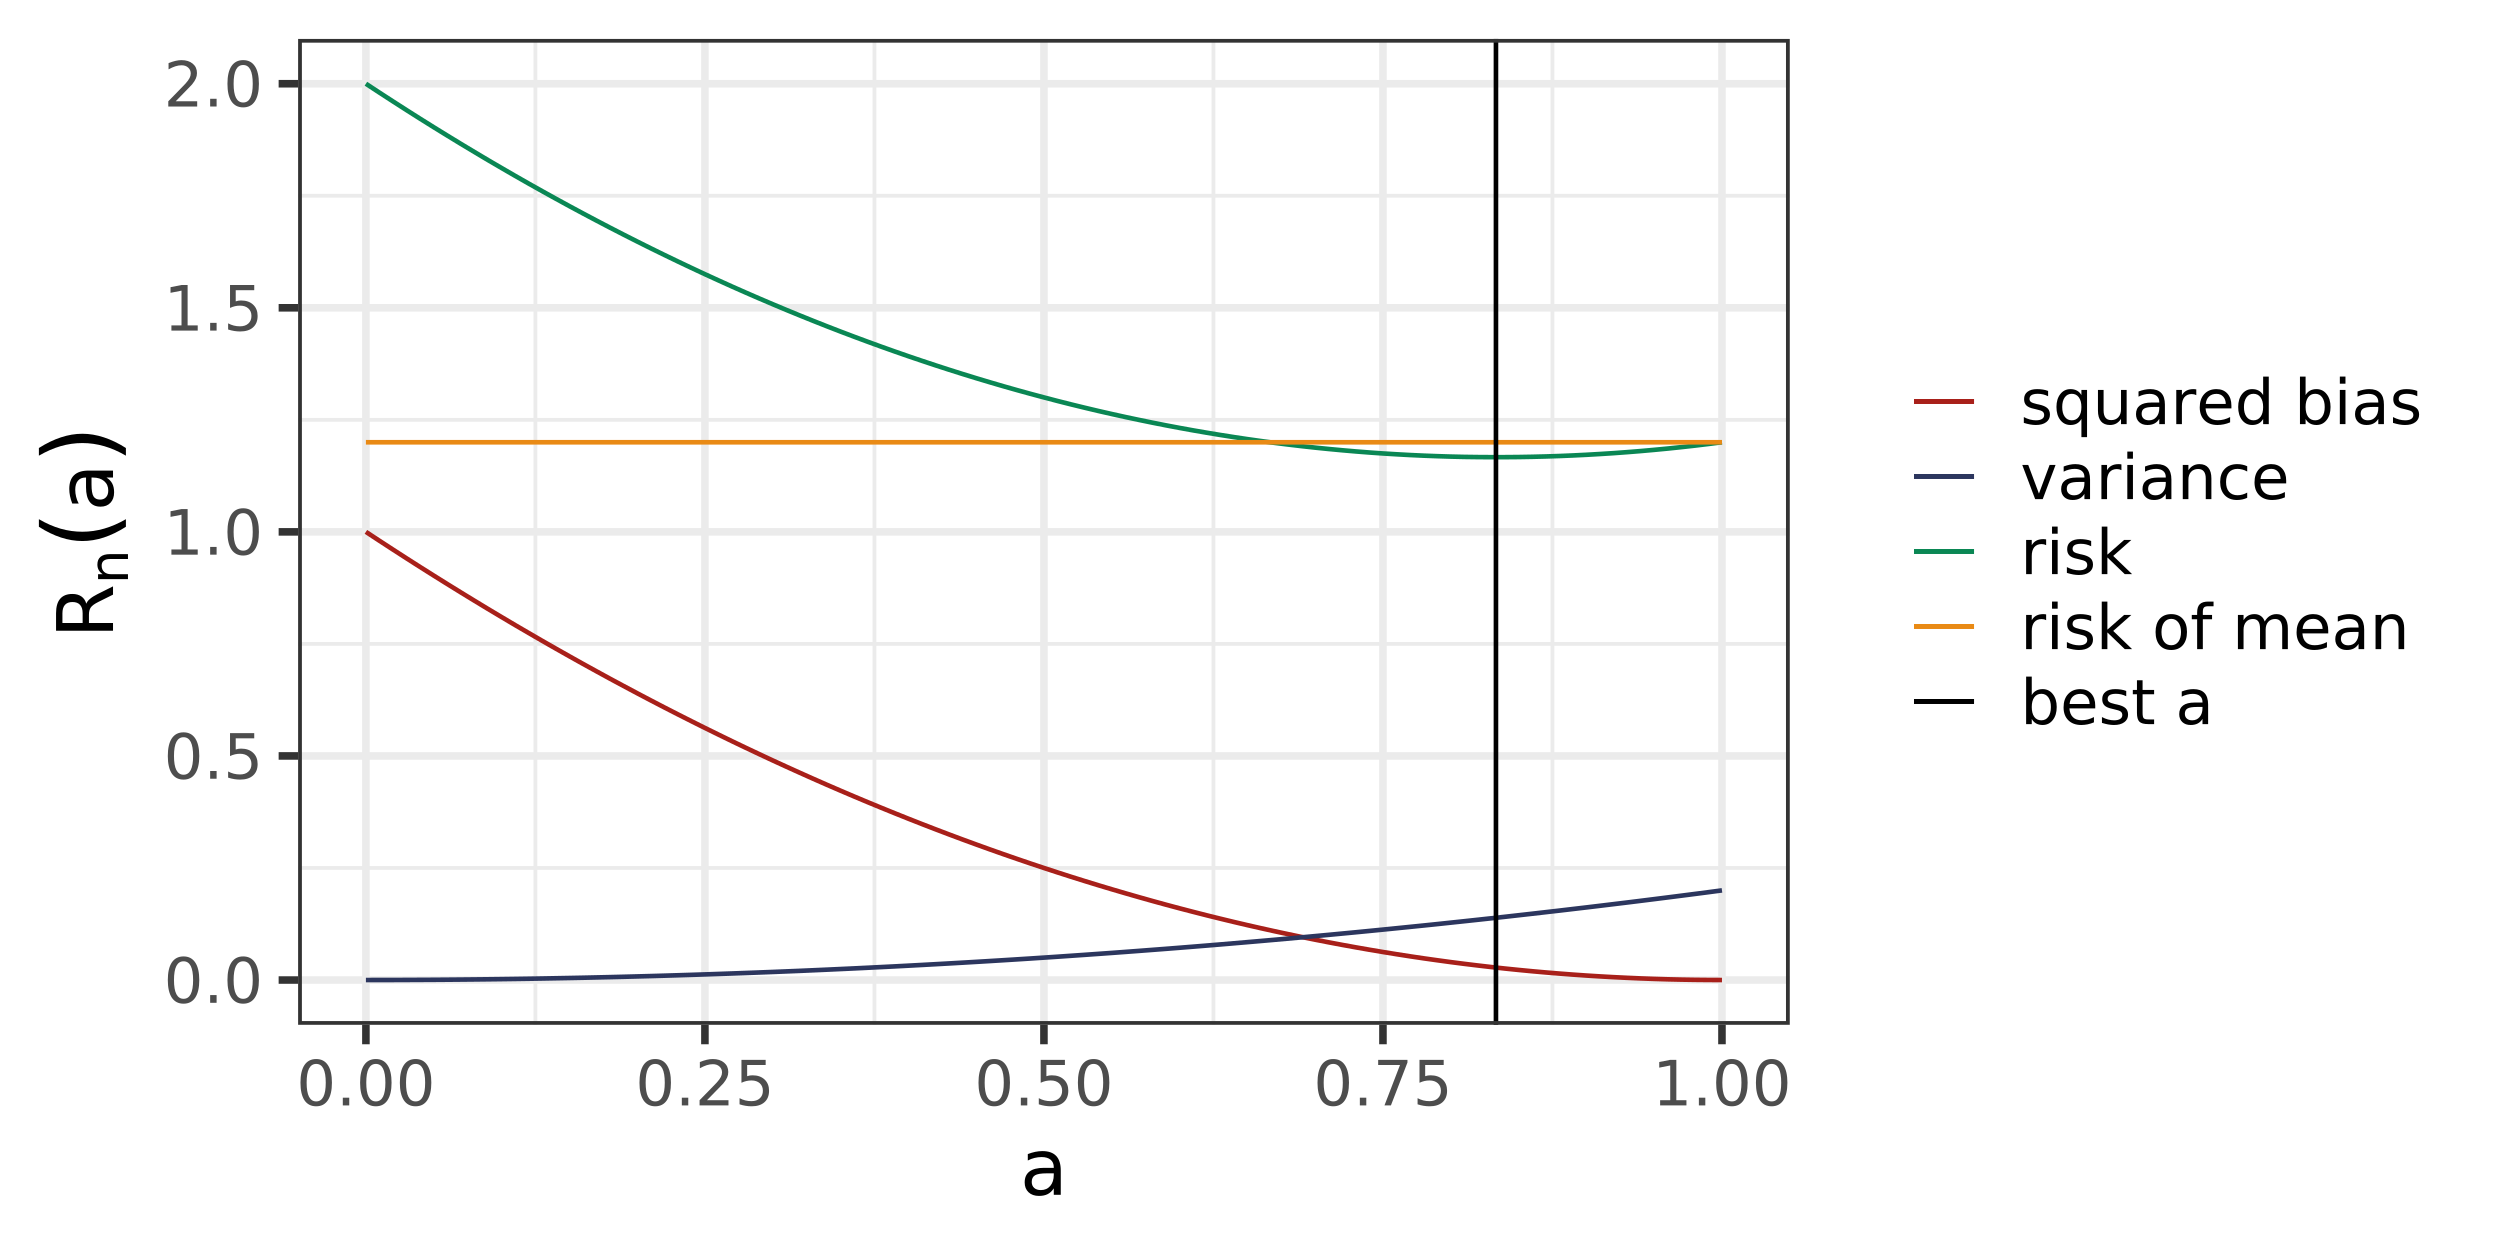 <?xml version="1.0" encoding="UTF-8"?>
<svg xmlns="http://www.w3.org/2000/svg" xmlns:xlink="http://www.w3.org/1999/xlink" width="576pt" height="288pt" viewBox="0 0 576 288" version="1.1">
<defs>
<g>
<symbol overflow="visible" id="glyph0-0">
<path style="stroke:none;" d="M 0.719 2.547 L 0.719 -10.156 L 7.922 -10.156 L 7.922 2.547 Z M 1.531 1.75 L 7.125 1.75 L 7.125 -9.344 L 1.531 -9.344 Z M 1.531 1.75 "/>
</symbol>
<symbol overflow="visible" id="glyph0-1">
<path style="stroke:none;" d="M 4.578 -9.562 C 3.848 -9.562 3.297 -9.203 2.922 -8.484 C 2.555 -7.766 2.375 -6.68 2.375 -5.234 C 2.375 -3.797 2.555 -2.719 2.922 -2 C 3.297 -1.281 3.848 -0.922 4.578 -0.922 C 5.316 -0.922 5.867 -1.281 6.234 -2 C 6.598 -2.719 6.781 -3.797 6.781 -5.234 C 6.781 -6.68 6.598 -7.766 6.234 -8.484 C 5.867 -9.203 5.316 -9.562 4.578 -9.562 Z M 4.578 -10.688 C 5.754 -10.688 6.648 -10.223 7.266 -9.297 C 7.891 -8.367 8.203 -7.016 8.203 -5.234 C 8.203 -3.473 7.891 -2.125 7.266 -1.188 C 6.648 -0.258 5.754 0.203 4.578 0.203 C 3.398 0.203 2.5 -0.258 1.875 -1.188 C 1.258 -2.125 0.953 -3.473 0.953 -5.234 C 0.953 -7.016 1.258 -8.367 1.875 -9.297 C 2.5 -10.223 3.398 -10.688 4.578 -10.688 Z M 4.578 -10.688 "/>
</symbol>
<symbol overflow="visible" id="glyph0-2">
<path style="stroke:none;" d="M 1.547 -1.781 L 3.031 -1.781 L 3.031 0 L 1.547 0 Z M 1.547 -1.781 "/>
</symbol>
<symbol overflow="visible" id="glyph0-3">
<path style="stroke:none;" d="M 1.547 -10.5 L 7.125 -10.5 L 7.125 -9.312 L 2.859 -9.312 L 2.859 -6.734 C 3.066 -6.805 3.27 -6.859 3.469 -6.891 C 3.676 -6.922 3.883 -6.938 4.094 -6.938 C 5.27 -6.938 6.195 -6.613 6.875 -5.969 C 7.562 -5.332 7.906 -4.469 7.906 -3.375 C 7.906 -2.238 7.551 -1.359 6.844 -0.734 C 6.145 -0.109 5.156 0.203 3.875 0.203 C 3.438 0.203 2.988 0.164 2.531 0.094 C 2.07 0.02 1.598 -0.094 1.109 -0.25 L 1.109 -1.672 C 1.535 -1.441 1.973 -1.27 2.422 -1.156 C 2.867 -1.039 3.344 -0.984 3.844 -0.984 C 4.656 -0.984 5.297 -1.195 5.766 -1.625 C 6.242 -2.051 6.484 -2.633 6.484 -3.375 C 6.484 -4.102 6.242 -4.68 5.766 -5.109 C 5.297 -5.535 4.656 -5.75 3.844 -5.75 C 3.469 -5.75 3.086 -5.707 2.703 -5.625 C 2.328 -5.539 1.941 -5.406 1.547 -5.219 Z M 1.547 -10.5 "/>
</symbol>
<symbol overflow="visible" id="glyph0-4">
<path style="stroke:none;" d="M 1.781 -1.203 L 4.109 -1.203 L 4.109 -9.203 L 1.578 -8.703 L 1.578 -10 L 4.094 -10.5 L 5.516 -10.5 L 5.516 -1.203 L 7.844 -1.203 L 7.844 0 L 1.781 0 Z M 1.781 -1.203 "/>
</symbol>
<symbol overflow="visible" id="glyph0-5">
<path style="stroke:none;" d="M 2.766 -1.203 L 7.719 -1.203 L 7.719 0 L 1.062 0 L 1.062 -1.203 C 1.594 -1.754 2.32 -2.5 3.25 -3.438 C 4.188 -4.383 4.773 -4.992 5.016 -5.266 C 5.473 -5.773 5.789 -6.207 5.969 -6.562 C 6.145 -6.914 6.234 -7.266 6.234 -7.609 C 6.234 -8.16 6.035 -8.613 5.641 -8.969 C 5.254 -9.32 4.75 -9.5 4.125 -9.5 C 3.676 -9.5 3.203 -9.422 2.703 -9.266 C 2.211 -9.109 1.688 -8.875 1.125 -8.562 L 1.125 -10 C 1.695 -10.227 2.227 -10.398 2.719 -10.516 C 3.219 -10.629 3.676 -10.688 4.094 -10.688 C 5.176 -10.688 6.039 -10.414 6.688 -9.875 C 7.344 -9.332 7.672 -8.609 7.672 -7.703 C 7.672 -7.266 7.586 -6.852 7.422 -6.469 C 7.266 -6.082 6.973 -5.625 6.547 -5.094 C 6.422 -4.957 6.047 -4.566 5.422 -3.922 C 4.797 -3.273 3.91 -2.367 2.766 -1.203 Z M 2.766 -1.203 "/>
</symbol>
<symbol overflow="visible" id="glyph0-6">
<path style="stroke:none;" d="M 1.188 -10.5 L 7.938 -10.5 L 7.938 -9.891 L 4.125 0 L 2.641 0 L 6.219 -9.312 L 1.188 -9.312 Z M 1.188 -10.5 "/>
</symbol>
<symbol overflow="visible" id="glyph0-7">
<path style="stroke:none;" d="M 6.375 -7.641 L 6.375 -6.422 C 6.008 -6.609 5.629 -6.75 5.234 -6.844 C 4.848 -6.938 4.441 -6.984 4.016 -6.984 C 3.367 -6.984 2.883 -6.883 2.562 -6.688 C 2.25 -6.488 2.094 -6.191 2.094 -5.797 C 2.094 -5.504 2.207 -5.27 2.438 -5.094 C 2.664 -4.926 3.125 -4.766 3.812 -4.609 L 4.266 -4.516 C 5.18 -4.316 5.832 -4.035 6.219 -3.672 C 6.602 -3.316 6.797 -2.816 6.797 -2.172 C 6.797 -1.441 6.504 -0.863 5.922 -0.438 C 5.348 -0.008 4.555 0.203 3.547 0.203 C 3.117 0.203 2.676 0.16 2.219 0.078 C 1.77 -0.004 1.289 -0.125 0.781 -0.281 L 0.781 -1.625 C 1.258 -1.375 1.727 -1.188 2.188 -1.062 C 2.656 -0.938 3.117 -0.875 3.578 -0.875 C 4.18 -0.875 4.645 -0.977 4.969 -1.188 C 5.301 -1.395 5.469 -1.691 5.469 -2.078 C 5.469 -2.43 5.348 -2.703 5.109 -2.891 C 4.879 -3.078 4.363 -3.254 3.562 -3.422 L 3.109 -3.531 C 2.305 -3.695 1.727 -3.953 1.375 -4.297 C 1.02 -4.648 0.844 -5.133 0.844 -5.75 C 0.844 -6.488 1.102 -7.055 1.625 -7.453 C 2.145 -7.859 2.891 -8.062 3.859 -8.062 C 4.336 -8.062 4.785 -8.023 5.203 -7.953 C 5.629 -7.891 6.02 -7.785 6.375 -7.641 Z M 6.375 -7.641 "/>
</symbol>
<symbol overflow="visible" id="glyph0-8">
<path style="stroke:none;" d="M 2.125 -3.938 C 2.125 -2.977 2.32 -2.227 2.719 -1.688 C 3.113 -1.145 3.648 -0.875 4.328 -0.875 C 5.016 -0.875 5.555 -1.145 5.953 -1.688 C 6.348 -2.227 6.547 -2.977 6.547 -3.938 C 6.547 -4.883 6.348 -5.629 5.953 -6.172 C 5.555 -6.711 5.016 -6.984 4.328 -6.984 C 3.648 -6.984 3.113 -6.711 2.719 -6.172 C 2.32 -5.629 2.125 -4.883 2.125 -3.938 Z M 6.547 -1.188 C 6.273 -0.719 5.93 -0.367 5.516 -0.141 C 5.098 0.086 4.598 0.203 4.016 0.203 C 3.066 0.203 2.289 -0.176 1.688 -0.938 C 1.094 -1.695 0.797 -2.695 0.797 -3.938 C 0.797 -5.176 1.094 -6.172 1.688 -6.922 C 2.289 -7.68 3.066 -8.062 4.016 -8.062 C 4.598 -8.062 5.098 -7.945 5.516 -7.719 C 5.93 -7.5 6.273 -7.156 6.547 -6.688 L 6.547 -7.875 L 7.844 -7.875 L 7.844 3 L 6.547 3 Z M 6.547 -1.188 "/>
</symbol>
<symbol overflow="visible" id="glyph0-9">
<path style="stroke:none;" d="M 1.219 -3.109 L 1.219 -7.875 L 2.516 -7.875 L 2.516 -3.156 C 2.516 -2.414 2.66 -1.859 2.953 -1.484 C 3.242 -1.109 3.68 -0.922 4.266 -0.922 C 4.961 -0.922 5.516 -1.145 5.922 -1.594 C 6.328 -2.039 6.531 -2.645 6.531 -3.406 L 6.531 -7.875 L 7.828 -7.875 L 7.828 0 L 6.531 0 L 6.531 -1.203 C 6.219 -0.734 5.852 -0.379 5.438 -0.141 C 5.02 0.086 4.535 0.203 3.984 0.203 C 3.078 0.203 2.391 -0.078 1.922 -0.641 C 1.453 -1.203 1.219 -2.023 1.219 -3.109 Z M 1.219 -3.109 "/>
</symbol>
<symbol overflow="visible" id="glyph0-10">
<path style="stroke:none;" d="M 4.938 -3.953 C 3.895 -3.953 3.172 -3.832 2.766 -3.594 C 2.359 -3.363 2.156 -2.957 2.156 -2.375 C 2.156 -1.914 2.305 -1.551 2.609 -1.281 C 2.91 -1.008 3.32 -0.875 3.844 -0.875 C 4.562 -0.875 5.133 -1.129 5.562 -1.641 C 6 -2.148 6.219 -2.828 6.219 -3.672 L 6.219 -3.953 Z M 7.516 -4.5 L 7.516 0 L 6.219 0 L 6.219 -1.203 C 5.926 -0.723 5.555 -0.367 5.109 -0.141 C 4.672 0.086 4.133 0.203 3.5 0.203 C 2.695 0.203 2.055 -0.02 1.578 -0.469 C 1.098 -0.926 0.859 -1.535 0.859 -2.297 C 0.859 -3.18 1.156 -3.848 1.75 -4.297 C 2.344 -4.742 3.227 -4.969 4.406 -4.969 L 6.219 -4.969 L 6.219 -5.094 C 6.219 -5.695 6.02 -6.16 5.625 -6.484 C 5.238 -6.805 4.691 -6.969 3.984 -6.969 C 3.535 -6.969 3.098 -6.91 2.672 -6.797 C 2.242 -6.691 1.832 -6.535 1.438 -6.328 L 1.438 -7.516 C 1.914 -7.703 2.375 -7.836 2.812 -7.922 C 3.258 -8.016 3.695 -8.062 4.125 -8.062 C 5.258 -8.062 6.109 -7.766 6.672 -7.172 C 7.234 -6.586 7.516 -5.695 7.516 -4.5 Z M 7.516 -4.5 "/>
</symbol>
<symbol overflow="visible" id="glyph0-11">
<path style="stroke:none;" d="M 5.922 -6.672 C 5.773 -6.754 5.613 -6.816 5.438 -6.859 C 5.27 -6.898 5.082 -6.922 4.875 -6.922 C 4.145 -6.922 3.582 -6.68 3.188 -6.203 C 2.801 -5.723 2.609 -5.039 2.609 -4.156 L 2.609 0 L 1.312 0 L 1.312 -7.875 L 2.609 -7.875 L 2.609 -6.656 C 2.879 -7.133 3.234 -7.488 3.672 -7.719 C 4.109 -7.945 4.641 -8.062 5.266 -8.062 C 5.348 -8.062 5.441 -8.055 5.547 -8.047 C 5.66 -8.035 5.785 -8.02 5.922 -8 Z M 5.922 -6.672 "/>
</symbol>
<symbol overflow="visible" id="glyph0-12">
<path style="stroke:none;" d="M 8.094 -4.266 L 8.094 -3.625 L 2.141 -3.625 C 2.203 -2.738 2.473 -2.062 2.953 -1.594 C 3.43 -1.125 4.098 -0.891 4.953 -0.891 C 5.453 -0.891 5.938 -0.953 6.406 -1.078 C 6.875 -1.203 7.336 -1.383 7.797 -1.625 L 7.797 -0.406 C 7.328 -0.207 6.848 -0.055 6.359 0.047 C 5.879 0.148 5.383 0.203 4.875 0.203 C 3.625 0.203 2.629 -0.16 1.891 -0.891 C 1.16 -1.617 0.797 -2.609 0.797 -3.859 C 0.797 -5.148 1.145 -6.172 1.844 -6.922 C 2.539 -7.68 3.477 -8.062 4.656 -8.062 C 5.719 -8.062 6.555 -7.719 7.172 -7.031 C 7.785 -6.352 8.094 -5.43 8.094 -4.266 Z M 6.797 -4.641 C 6.785 -5.348 6.586 -5.91 6.203 -6.328 C 5.816 -6.754 5.305 -6.969 4.672 -6.969 C 3.953 -6.969 3.375 -6.766 2.938 -6.359 C 2.5 -5.953 2.25 -5.379 2.188 -4.641 Z M 6.797 -4.641 "/>
</symbol>
<symbol overflow="visible" id="glyph0-13">
<path style="stroke:none;" d="M 6.547 -6.688 L 6.547 -10.953 L 7.844 -10.953 L 7.844 0 L 6.547 0 L 6.547 -1.188 C 6.273 -0.719 5.93 -0.367 5.516 -0.141 C 5.098 0.086 4.598 0.203 4.016 0.203 C 3.066 0.203 2.289 -0.176 1.688 -0.938 C 1.094 -1.695 0.797 -2.695 0.797 -3.938 C 0.797 -5.176 1.094 -6.172 1.688 -6.922 C 2.289 -7.68 3.066 -8.062 4.016 -8.062 C 4.598 -8.062 5.098 -7.945 5.516 -7.719 C 5.93 -7.5 6.273 -7.156 6.547 -6.688 Z M 2.125 -3.938 C 2.125 -2.977 2.32 -2.227 2.719 -1.688 C 3.113 -1.145 3.648 -0.875 4.328 -0.875 C 5.016 -0.875 5.555 -1.145 5.953 -1.688 C 6.348 -2.227 6.547 -2.977 6.547 -3.938 C 6.547 -4.883 6.348 -5.629 5.953 -6.172 C 5.555 -6.711 5.016 -6.984 4.328 -6.984 C 3.648 -6.984 3.113 -6.711 2.719 -6.172 C 2.32 -5.629 2.125 -4.883 2.125 -3.938 Z M 2.125 -3.938 "/>
</symbol>
<symbol overflow="visible" id="glyph0-14">
<path style="stroke:none;" d=""/>
</symbol>
<symbol overflow="visible" id="glyph0-15">
<path style="stroke:none;" d="M 7.016 -3.938 C 7.016 -4.883 6.816 -5.629 6.422 -6.172 C 6.035 -6.711 5.5 -6.984 4.812 -6.984 C 4.125 -6.984 3.582 -6.711 3.188 -6.172 C 2.801 -5.629 2.609 -4.883 2.609 -3.938 C 2.609 -2.977 2.801 -2.227 3.188 -1.688 C 3.582 -1.145 4.125 -0.875 4.812 -0.875 C 5.5 -0.875 6.035 -1.145 6.422 -1.688 C 6.816 -2.227 7.016 -2.977 7.016 -3.938 Z M 2.609 -6.688 C 2.879 -7.156 3.223 -7.5 3.641 -7.719 C 4.055 -7.945 4.551 -8.062 5.125 -8.062 C 6.082 -8.062 6.859 -7.68 7.453 -6.922 C 8.055 -6.172 8.359 -5.176 8.359 -3.938 C 8.359 -2.695 8.055 -1.695 7.453 -0.938 C 6.859 -0.176 6.082 0.203 5.125 0.203 C 4.551 0.203 4.055 0.086 3.641 -0.141 C 3.223 -0.367 2.879 -0.719 2.609 -1.188 L 2.609 0 L 1.312 0 L 1.312 -10.953 L 2.609 -10.953 Z M 2.609 -6.688 "/>
</symbol>
<symbol overflow="visible" id="glyph0-16">
<path style="stroke:none;" d="M 1.359 -7.875 L 2.656 -7.875 L 2.656 0 L 1.359 0 Z M 1.359 -10.953 L 2.656 -10.953 L 2.656 -9.312 L 1.359 -9.312 Z M 1.359 -10.953 "/>
</symbol>
<symbol overflow="visible" id="glyph0-17">
<path style="stroke:none;" d="M 0.422 -7.875 L 1.797 -7.875 L 4.266 -1.266 L 6.719 -7.875 L 8.094 -7.875 L 5.141 0 L 3.391 0 Z M 0.422 -7.875 "/>
</symbol>
<symbol overflow="visible" id="glyph0-18">
<path style="stroke:none;" d="M 7.906 -4.75 L 7.906 0 L 6.609 0 L 6.609 -4.719 C 6.609 -5.457 6.461 -6.008 6.172 -6.375 C 5.879 -6.75 5.445 -6.938 4.875 -6.938 C 4.164 -6.938 3.609 -6.711 3.203 -6.266 C 2.805 -5.828 2.609 -5.223 2.609 -4.453 L 2.609 0 L 1.312 0 L 1.312 -7.875 L 2.609 -7.875 L 2.609 -6.656 C 2.922 -7.125 3.285 -7.473 3.703 -7.703 C 4.117 -7.941 4.602 -8.062 5.156 -8.062 C 6.062 -8.062 6.742 -7.781 7.203 -7.219 C 7.672 -6.664 7.906 -5.844 7.906 -4.75 Z M 7.906 -4.75 "/>
</symbol>
<symbol overflow="visible" id="glyph0-19">
<path style="stroke:none;" d="M 7.031 -7.578 L 7.031 -6.359 C 6.664 -6.566 6.297 -6.719 5.922 -6.812 C 5.555 -6.914 5.188 -6.969 4.812 -6.969 C 3.969 -6.969 3.312 -6.703 2.844 -6.172 C 2.383 -5.641 2.156 -4.895 2.156 -3.938 C 2.156 -2.969 2.383 -2.219 2.844 -1.688 C 3.312 -1.156 3.969 -0.891 4.812 -0.891 C 5.188 -0.891 5.555 -0.941 5.922 -1.047 C 6.297 -1.148 6.664 -1.301 7.031 -1.5 L 7.031 -0.297 C 6.664 -0.129 6.289 -0.004 5.906 0.078 C 5.52 0.16 5.109 0.203 4.672 0.203 C 3.484 0.203 2.539 -0.164 1.844 -0.906 C 1.145 -1.656 0.797 -2.664 0.797 -3.938 C 0.797 -5.219 1.145 -6.223 1.844 -6.953 C 2.551 -7.691 3.52 -8.062 4.75 -8.062 C 5.156 -8.062 5.547 -8.02 5.922 -7.938 C 6.305 -7.863 6.676 -7.742 7.031 -7.578 Z M 7.031 -7.578 "/>
</symbol>
<symbol overflow="visible" id="glyph0-20">
<path style="stroke:none;" d="M 1.312 -10.953 L 2.609 -10.953 L 2.609 -4.484 L 6.469 -7.875 L 8.125 -7.875 L 3.953 -4.188 L 8.297 0 L 6.609 0 L 2.609 -3.844 L 2.609 0 L 1.312 0 Z M 1.312 -10.953 "/>
</symbol>
<symbol overflow="visible" id="glyph0-21">
<path style="stroke:none;" d="M 4.406 -6.969 C 3.719 -6.969 3.172 -6.695 2.766 -6.156 C 2.359 -5.613 2.156 -4.875 2.156 -3.938 C 2.156 -2.988 2.352 -2.242 2.75 -1.703 C 3.156 -1.16 3.707 -0.891 4.406 -0.891 C 5.094 -0.891 5.641 -1.16 6.047 -1.703 C 6.453 -2.254 6.656 -3 6.656 -3.938 C 6.656 -4.863 6.453 -5.598 6.047 -6.141 C 5.641 -6.691 5.094 -6.969 4.406 -6.969 Z M 4.406 -8.062 C 5.531 -8.062 6.414 -7.695 7.062 -6.969 C 7.707 -6.238 8.031 -5.227 8.031 -3.938 C 8.031 -2.645 7.707 -1.629 7.062 -0.891 C 6.414 -0.16 5.531 0.203 4.406 0.203 C 3.281 0.203 2.395 -0.16 1.75 -0.891 C 1.113 -1.629 0.797 -2.645 0.797 -3.938 C 0.797 -5.227 1.113 -6.238 1.75 -6.969 C 2.395 -7.695 3.281 -8.062 4.406 -8.062 Z M 4.406 -8.062 "/>
</symbol>
<symbol overflow="visible" id="glyph0-22">
<path style="stroke:none;" d="M 5.344 -10.953 L 5.344 -9.875 L 4.109 -9.875 C 3.641 -9.875 3.316 -9.781 3.141 -9.594 C 2.961 -9.406 2.875 -9.066 2.875 -8.578 L 2.875 -7.875 L 5 -7.875 L 5 -6.875 L 2.875 -6.875 L 2.875 0 L 1.562 0 L 1.562 -6.875 L 0.328 -6.875 L 0.328 -7.875 L 1.562 -7.875 L 1.562 -8.422 C 1.562 -9.305 1.766 -9.945 2.172 -10.344 C 2.586 -10.75 3.238 -10.953 4.125 -10.953 Z M 5.344 -10.953 "/>
</symbol>
<symbol overflow="visible" id="glyph0-23">
<path style="stroke:none;" d="M 7.484 -6.359 C 7.816 -6.941 8.207 -7.367 8.656 -7.641 C 9.102 -7.922 9.629 -8.062 10.234 -8.062 C 11.055 -8.062 11.691 -7.773 12.141 -7.203 C 12.586 -6.629 12.812 -5.812 12.812 -4.75 L 12.812 0 L 11.516 0 L 11.516 -4.719 C 11.516 -5.469 11.379 -6.023 11.109 -6.391 C 10.836 -6.754 10.43 -6.938 9.891 -6.938 C 9.211 -6.938 8.676 -6.711 8.281 -6.266 C 7.895 -5.828 7.703 -5.223 7.703 -4.453 L 7.703 0 L 6.406 0 L 6.406 -4.719 C 6.406 -5.477 6.27 -6.035 6 -6.391 C 5.738 -6.754 5.328 -6.938 4.766 -6.938 C 4.109 -6.938 3.582 -6.711 3.188 -6.266 C 2.801 -5.816 2.609 -5.211 2.609 -4.453 L 2.609 0 L 1.312 0 L 1.312 -7.875 L 2.609 -7.875 L 2.609 -6.656 C 2.898 -7.133 3.254 -7.488 3.672 -7.719 C 4.086 -7.945 4.578 -8.062 5.141 -8.062 C 5.711 -8.062 6.195 -7.914 6.594 -7.625 C 7 -7.344 7.297 -6.922 7.484 -6.359 Z M 7.484 -6.359 "/>
</symbol>
<symbol overflow="visible" id="glyph0-24">
<path style="stroke:none;" d="M 2.641 -10.109 L 2.641 -7.875 L 5.297 -7.875 L 5.297 -6.875 L 2.641 -6.875 L 2.641 -2.594 C 2.641 -1.945 2.727 -1.531 2.906 -1.344 C 3.082 -1.164 3.438 -1.078 3.969 -1.078 L 5.297 -1.078 L 5.297 0 L 3.969 0 C 2.969 0 2.281 -0.188 1.906 -0.562 C 1.531 -0.938 1.344 -1.613 1.344 -2.594 L 1.344 -6.875 L 0.391 -6.875 L 0.391 -7.875 L 1.344 -7.875 L 1.344 -10.109 Z M 2.641 -10.109 "/>
</symbol>
<symbol overflow="visible" id="glyph1-0">
<path style="stroke:none;" d="M 0.891 3.188 L 0.891 -12.688 L 9.891 -12.688 L 9.891 3.188 Z M 1.906 2.188 L 8.891 2.188 L 8.891 -11.688 L 1.906 -11.688 Z M 1.906 2.188 "/>
</symbol>
<symbol overflow="visible" id="glyph1-1">
<path style="stroke:none;" d="M 6.172 -4.953 C 4.859 -4.953 3.953 -4.801 3.453 -4.5 C 2.953 -4.195 2.703 -3.688 2.703 -2.969 C 2.703 -2.395 2.891 -1.938 3.266 -1.594 C 3.641 -1.258 4.156 -1.094 4.812 -1.094 C 5.707 -1.094 6.426 -1.41 6.969 -2.047 C 7.508 -2.68 7.781 -3.531 7.781 -4.594 L 7.781 -4.953 Z M 9.391 -5.609 L 9.391 0 L 7.781 0 L 7.781 -1.5 C 7.406 -0.895 6.941 -0.453 6.391 -0.172 C 5.848 0.109 5.176 0.25 4.375 0.25 C 3.363 0.25 2.562 -0.031 1.969 -0.594 C 1.375 -1.156 1.078 -1.91 1.078 -2.859 C 1.078 -3.973 1.445 -4.812 2.188 -5.375 C 2.938 -5.938 4.047 -6.219 5.516 -6.219 L 7.781 -6.219 L 7.781 -6.375 C 7.781 -7.113 7.535 -7.688 7.047 -8.094 C 6.555 -8.5 5.867 -8.703 4.984 -8.703 C 4.422 -8.703 3.875 -8.633 3.344 -8.5 C 2.812 -8.375 2.297 -8.176 1.797 -7.906 L 1.797 -9.391 C 2.391 -9.617 2.961 -9.789 3.516 -9.906 C 4.078 -10.02 4.625 -10.078 5.156 -10.078 C 6.57 -10.078 7.629 -9.707 8.328 -8.969 C 9.035 -8.227 9.391 -7.109 9.391 -5.609 Z M 9.391 -5.609 "/>
</symbol>
<symbol overflow="visible" id="glyph2-0">
<path style="stroke:none;" d="M 3.188 -0.891 L -12.688 -0.891 L -12.688 -9.891 L 3.188 -9.891 Z M 2.188 -1.906 L 2.188 -8.891 L -11.688 -8.891 L -11.688 -1.906 Z M 2.188 -1.906 "/>
</symbol>
<symbol overflow="visible" id="glyph2-1">
<path style="stroke:none;" d="M -6.156 -7.984 C -6.02 -8.367 -5.738 -8.738 -5.312 -9.094 C -4.895 -9.457 -4.32 -9.82 -3.594 -10.188 L 0 -11.984 L 0 -10.078 L -3.359 -8.406 C -4.242 -7.969 -4.828 -7.547 -5.109 -7.141 C -5.398 -6.734 -5.547 -6.176 -5.547 -5.469 L -5.547 -3.547 L 0 -3.547 L 0 -1.766 L -13.125 -1.766 L -13.125 -5.781 C -13.125 -7.281 -12.805 -8.395 -12.172 -9.125 C -11.547 -9.863 -10.602 -10.234 -9.344 -10.234 C -8.52 -10.234 -7.832 -10.039 -7.281 -9.656 C -6.738 -9.281 -6.363 -8.723 -6.156 -7.984 Z M -11.656 -3.547 L -7 -3.547 L -7 -5.781 C -7 -6.633 -7.195 -7.281 -7.594 -7.719 C -7.988 -8.156 -8.57 -8.375 -9.344 -8.375 C -10.113 -8.375 -10.691 -8.156 -11.078 -7.719 C -11.461 -7.281 -11.656 -6.633 -11.656 -5.781 Z M -11.656 -3.547 "/>
</symbol>
<symbol overflow="visible" id="glyph2-2">
<path style="stroke:none;" d="M -4.953 -6.172 C -4.953 -4.859 -4.801 -3.953 -4.5 -3.453 C -4.195 -2.953 -3.688 -2.703 -2.969 -2.703 C -2.395 -2.703 -1.938 -2.891 -1.594 -3.266 C -1.258 -3.641 -1.094 -4.156 -1.094 -4.812 C -1.094 -5.707 -1.41 -6.426 -2.047 -6.969 C -2.68 -7.508 -3.531 -7.781 -4.594 -7.781 L -4.953 -7.781 Z M -5.609 -9.391 L 0 -9.391 L 0 -7.781 L -1.5 -7.781 C -0.895 -7.406 -0.453 -6.941 -0.172 -6.391 C 0.109 -5.848 0.25 -5.176 0.25 -4.375 C 0.25 -3.363 -0.031 -2.562 -0.594 -1.969 C -1.156 -1.375 -1.91 -1.078 -2.859 -1.078 C -3.973 -1.078 -4.812 -1.445 -5.375 -2.188 C -5.938 -2.938 -6.219 -4.047 -6.219 -5.516 L -6.219 -7.781 L -6.375 -7.781 C -7.113 -7.781 -7.688 -7.535 -8.094 -7.047 C -8.5 -6.555 -8.703 -5.867 -8.703 -4.984 C -8.703 -4.422 -8.633 -3.875 -8.5 -3.344 C -8.375 -2.812 -8.176 -2.297 -7.906 -1.797 L -9.391 -1.797 C -9.617 -2.391 -9.789 -2.961 -9.906 -3.516 C -10.02 -4.078 -10.078 -4.625 -10.078 -5.156 C -10.078 -6.57 -9.707 -7.629 -8.969 -8.328 C -8.227 -9.035 -7.109 -9.391 -5.609 -9.391 Z M -5.609 -9.391 "/>
</symbol>
<symbol overflow="visible" id="glyph3-0">
<path style="stroke:none;" d="M 2.219 -0.625 L -8.875 -0.625 L -8.875 -6.922 L 2.219 -6.922 Z M 1.531 -1.328 L 1.531 -6.219 L -8.172 -6.219 L -8.172 -1.328 Z M 1.531 -1.328 "/>
</symbol>
<symbol overflow="visible" id="glyph3-1">
<path style="stroke:none;" d="M -4.156 -6.906 L 0 -6.906 L 0 -5.781 L -4.125 -5.781 C -4.77 -5.781 -5.254 -5.648 -5.578 -5.391 C -5.898 -5.141 -6.062 -4.758 -6.062 -4.25 C -6.062 -3.645 -5.867 -3.164 -5.484 -2.812 C -5.098 -2.457 -4.566 -2.281 -3.891 -2.281 L 0 -2.281 L 0 -1.141 L -6.891 -1.141 L -6.891 -2.281 L -5.812 -2.281 C -6.227 -2.551 -6.535 -2.867 -6.734 -3.234 C -6.941 -3.598 -7.047 -4.02 -7.047 -4.5 C -7.047 -5.289 -6.801 -5.891 -6.312 -6.297 C -5.82 -6.703 -5.102 -6.906 -4.156 -6.906 Z M -4.156 -6.906 "/>
</symbol>
<symbol overflow="visible" id="glyph4-0">
<path style="stroke:none;" d="M 3.984 -1.125 L -15.859 -1.125 L -15.859 -12.375 L 3.984 -12.375 Z M 2.719 -2.391 L 2.719 -11.125 L -14.594 -11.125 L -14.594 -2.391 Z M 2.719 -2.391 "/>
</symbol>
<symbol overflow="visible" id="glyph4-1">
<path style="stroke:none;" d="M -17.078 -6.969 C -15.391 -5.988 -13.723 -5.258 -12.078 -4.781 C -10.43 -4.312 -8.758 -4.078 -7.062 -4.078 C -5.375 -4.078 -3.695 -4.316 -2.031 -4.797 C -0.375 -5.273 1.289 -6 2.969 -6.969 L 2.969 -5.219 C 1.25 -4.125 -0.441 -3.301 -2.109 -2.75 C -3.773 -2.207 -5.426 -1.938 -7.062 -1.938 C -8.695 -1.938 -10.344 -2.207 -12 -2.75 C -13.656 -3.289 -15.348 -4.113 -17.078 -5.219 Z M -17.078 -6.969 "/>
</symbol>
<symbol overflow="visible" id="glyph4-2">
<path style="stroke:none;" d="M -17.078 -1.797 L -17.078 -3.562 C -15.348 -4.656 -13.656 -5.473 -12 -6.016 C -10.344 -6.566 -8.695 -6.844 -7.062 -6.844 C -5.426 -6.844 -3.773 -6.566 -2.109 -6.016 C -0.441 -5.473 1.25 -4.656 2.969 -3.562 L 2.969 -1.797 C 1.289 -2.773 -0.375 -3.504 -2.031 -3.984 C -3.695 -4.461 -5.375 -4.703 -7.062 -4.703 C -8.758 -4.703 -10.43 -4.461 -12.078 -3.984 C -13.723 -3.504 -15.391 -2.773 -17.078 -1.797 Z M -17.078 -1.797 "/>
</symbol>
</g>
<clipPath id="clip1">
  <path d="M 68.684 8.965 L 412.363 8.965 L 412.363 236.121 L 68.684 236.121 Z M 68.684 8.965 "/>
</clipPath>
<clipPath id="clip2">
  <path d="M 68.684 199 L 412.363 199 L 412.363 201 L 68.684 201 Z M 68.684 199 "/>
</clipPath>
<clipPath id="clip3">
  <path d="M 68.684 147 L 412.363 147 L 412.363 149 L 68.684 149 Z M 68.684 147 "/>
</clipPath>
<clipPath id="clip4">
  <path d="M 68.684 96 L 412.363 96 L 412.363 98 L 68.684 98 Z M 68.684 96 "/>
</clipPath>
<clipPath id="clip5">
  <path d="M 68.684 44 L 412.363 44 L 412.363 46 L 68.684 46 Z M 68.684 44 "/>
</clipPath>
<clipPath id="clip6">
  <path d="M 122 8.965 L 124 8.965 L 124 236.121 L 122 236.121 Z M 122 8.965 "/>
</clipPath>
<clipPath id="clip7">
  <path d="M 201 8.965 L 202 8.965 L 202 236.121 L 201 236.121 Z M 201 8.965 "/>
</clipPath>
<clipPath id="clip8">
  <path d="M 279 8.965 L 281 8.965 L 281 236.121 L 279 236.121 Z M 279 8.965 "/>
</clipPath>
<clipPath id="clip9">
  <path d="M 357 8.965 L 359 8.965 L 359 236.121 L 357 236.121 Z M 357 8.965 "/>
</clipPath>
<clipPath id="clip10">
  <path d="M 68.684 224 L 412.363 224 L 412.363 227 L 68.684 227 Z M 68.684 224 "/>
</clipPath>
<clipPath id="clip11">
  <path d="M 68.684 173 L 412.363 173 L 412.363 176 L 68.684 176 Z M 68.684 173 "/>
</clipPath>
<clipPath id="clip12">
  <path d="M 68.684 121 L 412.363 121 L 412.363 124 L 68.684 124 Z M 68.684 121 "/>
</clipPath>
<clipPath id="clip13">
  <path d="M 68.684 70 L 412.363 70 L 412.363 72 L 68.684 72 Z M 68.684 70 "/>
</clipPath>
<clipPath id="clip14">
  <path d="M 68.684 18 L 412.363 18 L 412.363 21 L 68.684 21 Z M 68.684 18 "/>
</clipPath>
<clipPath id="clip15">
  <path d="M 83 8.965 L 86 8.965 L 86 236.121 L 83 236.121 Z M 83 8.965 "/>
</clipPath>
<clipPath id="clip16">
  <path d="M 161 8.965 L 164 8.965 L 164 236.121 L 161 236.121 Z M 161 8.965 "/>
</clipPath>
<clipPath id="clip17">
  <path d="M 239 8.965 L 242 8.965 L 242 236.121 L 239 236.121 Z M 239 8.965 "/>
</clipPath>
<clipPath id="clip18">
  <path d="M 317 8.965 L 320 8.965 L 320 236.121 L 317 236.121 Z M 317 8.965 "/>
</clipPath>
<clipPath id="clip19">
  <path d="M 395 8.965 L 398 8.965 L 398 236.121 L 395 236.121 Z M 395 8.965 "/>
</clipPath>
<clipPath id="clip20">
  <path d="M 344 8.965 L 346 8.965 L 346 236.121 L 344 236.121 Z M 344 8.965 "/>
</clipPath>
<clipPath id="clip21">
  <path d="M 68.684 8.965 L 412.363 8.965 L 412.363 236.121 L 68.684 236.121 Z M 68.684 8.965 "/>
</clipPath>
</defs>
<g id="surface719">
<rect x="0" y="0" width="576" height="288" style="fill:rgb(100%,100%,100%);fill-opacity:1;stroke:none;"/>
<rect x="0" y="0" width="576" height="288" style="fill:rgb(100%,100%,100%);fill-opacity:1;stroke:none;"/>
<path style="fill:none;stroke-width:1.746;stroke-linecap:round;stroke-linejoin:round;stroke:rgb(100%,100%,100%);stroke-opacity:1;stroke-miterlimit:10;" d="M 0 288 L 576 288 L 576 0 L 0 0 Z M 0 288 "/>
<g clip-path="url(#clip1)" clip-rule="nonzero">
<path style=" stroke:none;fill-rule:nonzero;fill:rgb(100%,100%,100%);fill-opacity:1;" d="M 68.684 236.121 L 412.363 236.121 L 412.363 8.965 L 68.684 8.965 Z M 68.684 236.121 "/>
</g>
<g clip-path="url(#clip2)" clip-rule="nonzero">
<path style="fill:none;stroke-width:0.873;stroke-linecap:butt;stroke-linejoin:round;stroke:rgb(92.157%,92.157%,92.157%);stroke-opacity:1;stroke-miterlimit:10;" d="M 68.684 199.984 L 412.363 199.984 "/>
</g>
<g clip-path="url(#clip3)" clip-rule="nonzero">
<path style="fill:none;stroke-width:0.873;stroke-linecap:butt;stroke-linejoin:round;stroke:rgb(92.157%,92.157%,92.157%);stroke-opacity:1;stroke-miterlimit:10;" d="M 68.684 148.355 L 412.363 148.355 "/>
</g>
<g clip-path="url(#clip4)" clip-rule="nonzero">
<path style="fill:none;stroke-width:0.873;stroke-linecap:butt;stroke-linejoin:round;stroke:rgb(92.157%,92.157%,92.157%);stroke-opacity:1;stroke-miterlimit:10;" d="M 68.684 96.73 L 412.363 96.73 "/>
</g>
<g clip-path="url(#clip5)" clip-rule="nonzero">
<path style="fill:none;stroke-width:0.873;stroke-linecap:butt;stroke-linejoin:round;stroke:rgb(92.157%,92.157%,92.157%);stroke-opacity:1;stroke-miterlimit:10;" d="M 68.684 45.105 L 412.363 45.105 "/>
</g>
<g clip-path="url(#clip6)" clip-rule="nonzero">
<path style="fill:none;stroke-width:0.873;stroke-linecap:butt;stroke-linejoin:round;stroke:rgb(92.157%,92.157%,92.157%);stroke-opacity:1;stroke-miterlimit:10;" d="M 123.359 236.121 L 123.359 8.965 "/>
</g>
<g clip-path="url(#clip7)" clip-rule="nonzero">
<path style="fill:none;stroke-width:0.873;stroke-linecap:butt;stroke-linejoin:round;stroke:rgb(92.157%,92.157%,92.157%);stroke-opacity:1;stroke-miterlimit:10;" d="M 201.469 236.121 L 201.469 8.965 "/>
</g>
<g clip-path="url(#clip8)" clip-rule="nonzero">
<path style="fill:none;stroke-width:0.873;stroke-linecap:butt;stroke-linejoin:round;stroke:rgb(92.157%,92.157%,92.157%);stroke-opacity:1;stroke-miterlimit:10;" d="M 279.578 236.121 L 279.578 8.965 "/>
</g>
<g clip-path="url(#clip9)" clip-rule="nonzero">
<path style="fill:none;stroke-width:0.873;stroke-linecap:butt;stroke-linejoin:round;stroke:rgb(92.157%,92.157%,92.157%);stroke-opacity:1;stroke-miterlimit:10;" d="M 357.688 236.121 L 357.688 8.965 "/>
</g>
<g clip-path="url(#clip10)" clip-rule="nonzero">
<path style="fill:none;stroke-width:1.746;stroke-linecap:butt;stroke-linejoin:round;stroke:rgb(92.157%,92.157%,92.157%);stroke-opacity:1;stroke-miterlimit:10;" d="M 68.684 225.797 L 412.363 225.797 "/>
</g>
<g clip-path="url(#clip11)" clip-rule="nonzero">
<path style="fill:none;stroke-width:1.746;stroke-linecap:butt;stroke-linejoin:round;stroke:rgb(92.157%,92.157%,92.157%);stroke-opacity:1;stroke-miterlimit:10;" d="M 68.684 174.172 L 412.363 174.172 "/>
</g>
<g clip-path="url(#clip12)" clip-rule="nonzero">
<path style="fill:none;stroke-width:1.746;stroke-linecap:butt;stroke-linejoin:round;stroke:rgb(92.157%,92.157%,92.157%);stroke-opacity:1;stroke-miterlimit:10;" d="M 68.684 122.543 L 412.363 122.543 "/>
</g>
<g clip-path="url(#clip13)" clip-rule="nonzero">
<path style="fill:none;stroke-width:1.746;stroke-linecap:butt;stroke-linejoin:round;stroke:rgb(92.157%,92.157%,92.157%);stroke-opacity:1;stroke-miterlimit:10;" d="M 68.684 70.918 L 412.363 70.918 "/>
</g>
<g clip-path="url(#clip14)" clip-rule="nonzero">
<path style="fill:none;stroke-width:1.746;stroke-linecap:butt;stroke-linejoin:round;stroke:rgb(92.157%,92.157%,92.157%);stroke-opacity:1;stroke-miterlimit:10;" d="M 68.684 19.293 L 412.363 19.293 "/>
</g>
<g clip-path="url(#clip15)" clip-rule="nonzero">
<path style="fill:none;stroke-width:1.746;stroke-linecap:butt;stroke-linejoin:round;stroke:rgb(92.157%,92.157%,92.157%);stroke-opacity:1;stroke-miterlimit:10;" d="M 84.305 236.121 L 84.305 8.965 "/>
</g>
<g clip-path="url(#clip16)" clip-rule="nonzero">
<path style="fill:none;stroke-width:1.746;stroke-linecap:butt;stroke-linejoin:round;stroke:rgb(92.157%,92.157%,92.157%);stroke-opacity:1;stroke-miterlimit:10;" d="M 162.414 236.121 L 162.414 8.965 "/>
</g>
<g clip-path="url(#clip17)" clip-rule="nonzero">
<path style="fill:none;stroke-width:1.746;stroke-linecap:butt;stroke-linejoin:round;stroke:rgb(92.157%,92.157%,92.157%);stroke-opacity:1;stroke-miterlimit:10;" d="M 240.523 236.121 L 240.523 8.965 "/>
</g>
<g clip-path="url(#clip18)" clip-rule="nonzero">
<path style="fill:none;stroke-width:1.746;stroke-linecap:butt;stroke-linejoin:round;stroke:rgb(92.157%,92.157%,92.157%);stroke-opacity:1;stroke-miterlimit:10;" d="M 318.633 236.121 L 318.633 8.965 "/>
</g>
<g clip-path="url(#clip19)" clip-rule="nonzero">
<path style="fill:none;stroke-width:1.746;stroke-linecap:butt;stroke-linejoin:round;stroke:rgb(92.157%,92.157%,92.157%);stroke-opacity:1;stroke-miterlimit:10;" d="M 396.742 236.121 L 396.742 8.965 "/>
</g>
<path style="fill:none;stroke-width:1.067;stroke-linecap:butt;stroke-linejoin:round;stroke:rgb(65.882%,12.549%,10.196%);stroke-opacity:1;stroke-miterlimit:10;" d="M 84.305 122.543 L 87.43 124.598 L 90.555 126.633 L 93.676 128.645 L 96.801 130.641 L 99.926 132.609 L 103.051 134.562 L 106.176 136.492 L 109.301 138.402 L 112.422 140.293 L 115.547 142.16 L 118.672 144.012 L 121.797 145.836 L 124.922 147.645 L 128.047 149.43 L 131.168 151.195 L 134.293 152.941 L 137.418 154.664 L 140.543 156.371 L 143.668 158.051 L 146.793 159.715 L 149.914 161.355 L 153.039 162.977 L 156.164 164.578 L 159.289 166.156 L 162.414 167.719 L 165.539 169.254 L 168.66 170.773 L 171.785 172.27 L 174.91 173.746 L 178.035 175.203 L 181.16 176.637 L 184.285 178.051 L 187.406 179.445 L 190.531 180.82 L 193.656 182.172 L 196.781 183.504 L 199.906 184.816 L 203.031 186.105 L 206.156 187.375 L 209.277 188.625 L 212.402 189.855 L 215.527 191.062 L 218.652 192.25 L 221.777 193.418 L 224.902 194.562 L 228.023 195.688 L 231.148 196.793 L 234.273 197.875 L 237.398 198.941 L 240.523 199.984 L 243.648 201.004 L 246.77 202.008 L 249.895 202.988 L 253.02 203.949 L 256.145 204.887 L 259.27 205.805 L 262.395 206.703 L 265.516 207.582 L 268.641 208.441 L 271.766 209.277 L 274.891 210.09 L 278.016 210.887 L 281.141 211.66 L 284.262 212.414 L 287.387 213.148 L 290.512 213.859 L 293.637 214.551 L 296.762 215.223 L 299.887 215.875 L 303.008 216.504 L 306.133 217.113 L 309.258 217.703 L 312.383 218.27 L 315.508 218.816 L 318.633 219.344 L 321.754 219.848 L 324.879 220.336 L 328.004 220.801 L 331.129 221.242 L 334.254 221.668 L 337.379 222.07 L 340.504 222.449 L 343.625 222.812 L 346.75 223.152 L 349.875 223.473 L 353 223.773 L 356.125 224.051 L 359.25 224.309 L 362.371 224.547 L 365.496 224.766 L 368.621 224.961 L 371.746 225.137 L 374.871 225.289 L 377.996 225.426 L 381.117 225.539 L 384.242 225.633 L 387.367 225.703 L 390.492 225.754 L 393.617 225.785 L 396.742 225.797 "/>
<path style="fill:none;stroke-width:1.067;stroke-linecap:butt;stroke-linejoin:round;stroke:rgb(17.255%,21.176%,36.863%);stroke-opacity:1;stroke-miterlimit:10;" d="M 84.305 225.797 L 90.555 225.789 L 93.676 225.777 L 99.926 225.746 L 103.051 225.723 L 106.176 225.695 L 109.301 225.664 L 112.422 225.629 L 115.547 225.59 L 118.672 225.547 L 121.797 225.5 L 124.922 225.449 L 128.047 225.391 L 131.168 225.332 L 134.293 225.27 L 140.543 225.129 L 143.668 225.051 L 146.793 224.969 L 149.914 224.887 L 153.039 224.797 L 156.164 224.703 L 159.289 224.605 L 162.414 224.504 L 165.539 224.398 L 168.66 224.289 L 171.785 224.176 L 174.91 224.059 L 178.035 223.938 L 181.16 223.812 L 184.285 223.684 L 187.406 223.547 L 190.531 223.41 L 196.781 223.121 L 199.906 222.969 L 206.156 222.656 L 209.277 222.492 L 212.402 222.324 L 215.527 222.152 L 218.652 221.977 L 221.777 221.797 L 224.902 221.613 L 228.023 221.426 L 231.148 221.234 L 234.273 221.039 L 237.398 220.84 L 243.648 220.426 L 246.77 220.211 L 249.895 219.996 L 256.145 219.551 L 259.27 219.32 L 262.395 219.086 L 265.516 218.848 L 268.641 218.609 L 271.766 218.363 L 274.891 218.113 L 278.016 217.859 L 281.141 217.602 L 284.262 217.336 L 287.387 217.07 L 290.512 216.801 L 293.637 216.527 L 299.887 215.965 L 303.008 215.676 L 306.133 215.387 L 312.383 214.793 L 315.508 214.488 L 318.633 214.18 L 321.754 213.867 L 328.004 213.234 L 331.129 212.91 L 337.379 212.246 L 340.504 211.91 L 343.625 211.57 L 346.75 211.227 L 353 210.523 L 359.25 209.805 L 362.371 209.438 L 365.496 209.07 L 368.621 208.695 L 374.871 207.938 L 377.996 207.551 L 381.117 207.16 L 384.242 206.766 L 387.367 206.367 L 390.492 205.965 L 393.617 205.559 L 396.742 205.145 "/>
<path style="fill:none;stroke-width:1.067;stroke-linecap:butt;stroke-linejoin:round;stroke:rgb(3.922%,52.941%,32.941%);stroke-opacity:1;stroke-miterlimit:10;" d="M 84.305 19.293 L 87.43 21.344 L 90.555 23.371 L 93.676 25.375 L 96.801 27.355 L 99.926 29.309 L 103.051 31.234 L 106.176 33.141 L 109.301 35.02 L 112.422 36.875 L 115.547 38.703 L 118.672 40.508 L 121.797 42.289 L 124.922 44.043 L 128.047 45.773 L 131.168 47.48 L 134.293 49.16 L 137.418 50.816 L 140.543 52.449 L 143.668 54.055 L 146.793 55.637 L 149.914 57.195 L 153.039 58.727 L 156.164 60.234 L 159.289 61.715 L 162.414 63.176 L 165.539 64.605 L 168.66 66.016 L 171.785 67.398 L 174.91 68.758 L 178.035 70.09 L 181.16 71.402 L 184.285 72.684 L 187.406 73.945 L 190.531 75.18 L 193.656 76.391 L 196.781 77.574 L 199.906 78.734 L 203.031 79.871 L 206.156 80.984 L 209.277 82.07 L 212.402 83.129 L 215.527 84.168 L 218.652 85.18 L 221.777 86.168 L 224.902 87.129 L 228.023 88.066 L 231.148 88.98 L 234.273 89.867 L 237.398 90.73 L 240.523 91.566 L 243.648 92.383 L 246.77 93.172 L 249.895 93.934 L 253.02 94.676 L 256.145 95.387 L 259.27 96.078 L 262.395 96.742 L 265.516 97.383 L 268.641 98 L 271.766 98.59 L 274.891 99.156 L 278.016 99.695 L 281.141 100.211 L 284.262 100.703 L 287.387 101.172 L 290.512 101.613 L 293.637 102.031 L 296.762 102.422 L 299.887 102.789 L 303.008 103.133 L 306.133 103.449 L 309.258 103.742 L 312.383 104.012 L 315.508 104.258 L 318.633 104.477 L 321.754 104.668 L 324.879 104.84 L 328.004 104.984 L 331.129 105.102 L 334.254 105.199 L 337.379 105.27 L 340.504 105.312 L 343.625 105.332 L 346.75 105.328 L 349.875 105.301 L 353 105.246 L 356.125 105.168 L 359.25 105.066 L 362.371 104.938 L 365.496 104.785 L 368.621 104.605 L 371.746 104.406 L 374.871 104.176 L 377.996 103.926 L 381.117 103.648 L 384.242 103.348 L 387.367 103.02 L 390.492 102.672 L 393.617 102.293 L 396.742 101.895 "/>
<path style="fill:none;stroke-width:1.067;stroke-linecap:butt;stroke-linejoin:round;stroke:rgb(91.373%,54.118%,8.235%);stroke-opacity:1;stroke-miterlimit:10;" d="M 84.305 101.895 L 396.742 101.895 "/>
<g clip-path="url(#clip20)" clip-rule="nonzero">
<path style="fill:none;stroke-width:1.067;stroke-linecap:butt;stroke-linejoin:round;stroke:rgb(0%,0%,0%);stroke-opacity:1;stroke-miterlimit:10;" d="M 344.668 236.121 L 344.668 8.965 "/>
</g>
<g clip-path="url(#clip21)" clip-rule="nonzero">
<path style="fill:none;stroke-width:1.746;stroke-linecap:round;stroke-linejoin:round;stroke:rgb(20%,20%,20%);stroke-opacity:1;stroke-miterlimit:10;" d="M 68.684 236.121 L 412.363 236.121 L 412.363 8.965 L 68.684 8.965 Z M 68.684 236.121 "/>
</g>
<g style="fill:rgb(30.196%,30.196%,30.196%);fill-opacity:1;">
  <use xlink:href="#glyph0-1" x="37.711" y="231.047"/>
  <use xlink:href="#glyph0-2" x="46.873" y="231.047"/>
  <use xlink:href="#glyph0-1" x="51.45" y="231.047"/>
</g>
<g style="fill:rgb(30.196%,30.196%,30.196%);fill-opacity:1;">
  <use xlink:href="#glyph0-1" x="37.711" y="179.418"/>
  <use xlink:href="#glyph0-2" x="46.873" y="179.418"/>
  <use xlink:href="#glyph0-3" x="51.45" y="179.418"/>
</g>
<g style="fill:rgb(30.196%,30.196%,30.196%);fill-opacity:1;">
  <use xlink:href="#glyph0-4" x="37.711" y="127.793"/>
  <use xlink:href="#glyph0-2" x="46.873" y="127.793"/>
  <use xlink:href="#glyph0-1" x="51.45" y="127.793"/>
</g>
<g style="fill:rgb(30.196%,30.196%,30.196%);fill-opacity:1;">
  <use xlink:href="#glyph0-4" x="37.711" y="76.168"/>
  <use xlink:href="#glyph0-2" x="46.873" y="76.168"/>
  <use xlink:href="#glyph0-3" x="51.45" y="76.168"/>
</g>
<g style="fill:rgb(30.196%,30.196%,30.196%);fill-opacity:1;">
  <use xlink:href="#glyph0-5" x="37.711" y="24.539"/>
  <use xlink:href="#glyph0-2" x="46.873" y="24.539"/>
  <use xlink:href="#glyph0-1" x="51.45" y="24.539"/>
</g>
<path style="fill:none;stroke-width:1.746;stroke-linecap:butt;stroke-linejoin:round;stroke:rgb(20%,20%,20%);stroke-opacity:1;stroke-miterlimit:10;" d="M 64.199 225.797 L 68.684 225.797 "/>
<path style="fill:none;stroke-width:1.746;stroke-linecap:butt;stroke-linejoin:round;stroke:rgb(20%,20%,20%);stroke-opacity:1;stroke-miterlimit:10;" d="M 64.199 174.172 L 68.684 174.172 "/>
<path style="fill:none;stroke-width:1.746;stroke-linecap:butt;stroke-linejoin:round;stroke:rgb(20%,20%,20%);stroke-opacity:1;stroke-miterlimit:10;" d="M 64.199 122.543 L 68.684 122.543 "/>
<path style="fill:none;stroke-width:1.746;stroke-linecap:butt;stroke-linejoin:round;stroke:rgb(20%,20%,20%);stroke-opacity:1;stroke-miterlimit:10;" d="M 64.199 70.918 L 68.684 70.918 "/>
<path style="fill:none;stroke-width:1.746;stroke-linecap:butt;stroke-linejoin:round;stroke:rgb(20%,20%,20%);stroke-opacity:1;stroke-miterlimit:10;" d="M 64.199 19.293 L 68.684 19.293 "/>
<path style="fill:none;stroke-width:1.746;stroke-linecap:butt;stroke-linejoin:round;stroke:rgb(20%,20%,20%);stroke-opacity:1;stroke-miterlimit:10;" d="M 84.305 240.605 L 84.305 236.121 "/>
<path style="fill:none;stroke-width:1.746;stroke-linecap:butt;stroke-linejoin:round;stroke:rgb(20%,20%,20%);stroke-opacity:1;stroke-miterlimit:10;" d="M 162.414 240.605 L 162.414 236.121 "/>
<path style="fill:none;stroke-width:1.746;stroke-linecap:butt;stroke-linejoin:round;stroke:rgb(20%,20%,20%);stroke-opacity:1;stroke-miterlimit:10;" d="M 240.523 240.605 L 240.523 236.121 "/>
<path style="fill:none;stroke-width:1.746;stroke-linecap:butt;stroke-linejoin:round;stroke:rgb(20%,20%,20%);stroke-opacity:1;stroke-miterlimit:10;" d="M 318.633 240.605 L 318.633 236.121 "/>
<path style="fill:none;stroke-width:1.746;stroke-linecap:butt;stroke-linejoin:round;stroke:rgb(20%,20%,20%);stroke-opacity:1;stroke-miterlimit:10;" d="M 396.742 240.605 L 396.742 236.121 "/>
<g style="fill:rgb(30.196%,30.196%,30.196%);fill-opacity:1;">
  <use xlink:href="#glyph0-1" x="68.273" y="254.688"/>
  <use xlink:href="#glyph0-2" x="77.435" y="254.688"/>
  <use xlink:href="#glyph0-1" x="82.013" y="254.688"/>
  <use xlink:href="#glyph0-1" x="91.174" y="254.688"/>
</g>
<g style="fill:rgb(30.196%,30.196%,30.196%);fill-opacity:1;">
  <use xlink:href="#glyph0-1" x="146.383" y="254.688"/>
  <use xlink:href="#glyph0-2" x="155.545" y="254.688"/>
  <use xlink:href="#glyph0-5" x="160.122" y="254.688"/>
  <use xlink:href="#glyph0-3" x="169.284" y="254.688"/>
</g>
<g style="fill:rgb(30.196%,30.196%,30.196%);fill-opacity:1;">
  <use xlink:href="#glyph0-1" x="224.492" y="254.688"/>
  <use xlink:href="#glyph0-2" x="233.654" y="254.688"/>
  <use xlink:href="#glyph0-3" x="238.231" y="254.688"/>
  <use xlink:href="#glyph0-1" x="247.393" y="254.688"/>
</g>
<g style="fill:rgb(30.196%,30.196%,30.196%);fill-opacity:1;">
  <use xlink:href="#glyph0-1" x="302.602" y="254.688"/>
  <use xlink:href="#glyph0-2" x="311.763" y="254.688"/>
  <use xlink:href="#glyph0-6" x="316.341" y="254.688"/>
  <use xlink:href="#glyph0-3" x="325.502" y="254.688"/>
</g>
<g style="fill:rgb(30.196%,30.196%,30.196%);fill-opacity:1;">
  <use xlink:href="#glyph0-4" x="380.711" y="254.688"/>
  <use xlink:href="#glyph0-2" x="389.873" y="254.688"/>
  <use xlink:href="#glyph0-1" x="394.45" y="254.688"/>
  <use xlink:href="#glyph0-1" x="403.612" y="254.688"/>
</g>
<g style="fill:rgb(0%,0%,0%);fill-opacity:1;">
  <use xlink:href="#glyph1-1" x="235.008" y="275.289"/>
</g>
<g style="fill:rgb(0%,0%,0%);fill-opacity:1;">
  <use xlink:href="#glyph2-1" x="26.039" y="147.082"/>
</g>
<g style="fill:rgb(0%,0%,0%);fill-opacity:1;">
  <use xlink:href="#glyph3-1" x="29.484" y="134.578"/>
</g>
<g style="fill:rgb(0%,0%,0%);fill-opacity:1;">
  <use xlink:href="#glyph4-1" x="26.039" y="126.59"/>
</g>
<g style="fill:rgb(0%,0%,0%);fill-opacity:1;">
  <use xlink:href="#glyph2-2" x="26.039" y="117.812"/>
</g>
<g style="fill:rgb(0%,0%,0%);fill-opacity:1;">
  <use xlink:href="#glyph4-2" x="26.039" y="106.781"/>
</g>
<path style=" stroke:none;fill-rule:nonzero;fill:rgb(100%,100%,100%);fill-opacity:1;" d="M 430.297 179.195 L 567.035 179.195 L 567.035 65.895 L 430.297 65.895 Z M 430.297 179.195 "/>
<path style=" stroke:none;fill-rule:nonzero;fill:rgb(100%,100%,100%);fill-opacity:1;" d="M 439.262 101.105 L 456.543 101.105 L 456.543 83.824 L 439.262 83.824 Z M 439.262 101.105 "/>
<path style="fill:none;stroke-width:1.067;stroke-linecap:butt;stroke-linejoin:round;stroke:rgb(65.882%,12.549%,10.196%);stroke-opacity:1;stroke-miterlimit:10;" d="M 440.988 92.469 L 454.812 92.469 "/>
<path style="fill:none;stroke-width:1.067;stroke-linecap:butt;stroke-linejoin:round;stroke:rgb(65.882%,12.549%,10.196%);stroke-opacity:1;stroke-miterlimit:10;" d="M 440.988 92.469 L 454.812 92.469 "/>
<path style="fill:none;stroke-width:1.067;stroke-linecap:butt;stroke-linejoin:round;stroke:rgb(65.882%,12.549%,10.196%);stroke-opacity:1;stroke-miterlimit:10;" d="M 440.988 92.469 L 454.812 92.469 "/>
<path style="fill:none;stroke-width:1.067;stroke-linecap:butt;stroke-linejoin:round;stroke:rgb(65.882%,12.549%,10.196%);stroke-opacity:1;stroke-miterlimit:10;" d="M 440.988 92.469 L 454.812 92.469 "/>
<path style=" stroke:none;fill-rule:nonzero;fill:rgb(100%,100%,100%);fill-opacity:1;" d="M 439.262 118.387 L 456.543 118.387 L 456.543 101.105 L 439.262 101.105 Z M 439.262 118.387 "/>
<path style="fill:none;stroke-width:1.067;stroke-linecap:butt;stroke-linejoin:round;stroke:rgb(17.255%,21.176%,36.863%);stroke-opacity:1;stroke-miterlimit:10;" d="M 440.988 109.746 L 454.812 109.746 "/>
<path style="fill:none;stroke-width:1.067;stroke-linecap:butt;stroke-linejoin:round;stroke:rgb(17.255%,21.176%,36.863%);stroke-opacity:1;stroke-miterlimit:10;" d="M 440.988 109.746 L 454.812 109.746 "/>
<path style="fill:none;stroke-width:1.067;stroke-linecap:butt;stroke-linejoin:round;stroke:rgb(17.255%,21.176%,36.863%);stroke-opacity:1;stroke-miterlimit:10;" d="M 440.988 109.746 L 454.812 109.746 "/>
<path style="fill:none;stroke-width:1.067;stroke-linecap:butt;stroke-linejoin:round;stroke:rgb(17.255%,21.176%,36.863%);stroke-opacity:1;stroke-miterlimit:10;" d="M 440.988 109.746 L 454.812 109.746 "/>
<path style=" stroke:none;fill-rule:nonzero;fill:rgb(100%,100%,100%);fill-opacity:1;" d="M 439.262 135.668 L 456.543 135.668 L 456.543 118.387 L 439.262 118.387 Z M 439.262 135.668 "/>
<path style="fill:none;stroke-width:1.067;stroke-linecap:butt;stroke-linejoin:round;stroke:rgb(3.922%,52.941%,32.941%);stroke-opacity:1;stroke-miterlimit:10;" d="M 440.988 127.027 L 454.812 127.027 "/>
<path style="fill:none;stroke-width:1.067;stroke-linecap:butt;stroke-linejoin:round;stroke:rgb(3.922%,52.941%,32.941%);stroke-opacity:1;stroke-miterlimit:10;" d="M 440.988 127.027 L 454.812 127.027 "/>
<path style="fill:none;stroke-width:1.067;stroke-linecap:butt;stroke-linejoin:round;stroke:rgb(3.922%,52.941%,32.941%);stroke-opacity:1;stroke-miterlimit:10;" d="M 440.988 127.027 L 454.812 127.027 "/>
<path style="fill:none;stroke-width:1.067;stroke-linecap:butt;stroke-linejoin:round;stroke:rgb(3.922%,52.941%,32.941%);stroke-opacity:1;stroke-miterlimit:10;" d="M 440.988 127.027 L 454.812 127.027 "/>
<path style=" stroke:none;fill-rule:nonzero;fill:rgb(100%,100%,100%);fill-opacity:1;" d="M 439.262 152.945 L 456.543 152.945 L 456.543 135.664 L 439.262 135.664 Z M 439.262 152.945 "/>
<path style="fill:none;stroke-width:1.067;stroke-linecap:butt;stroke-linejoin:round;stroke:rgb(91.373%,54.118%,8.235%);stroke-opacity:1;stroke-miterlimit:10;" d="M 440.988 144.309 L 454.812 144.309 "/>
<path style="fill:none;stroke-width:1.067;stroke-linecap:butt;stroke-linejoin:round;stroke:rgb(91.373%,54.118%,8.235%);stroke-opacity:1;stroke-miterlimit:10;" d="M 440.988 144.309 L 454.812 144.309 "/>
<path style="fill:none;stroke-width:1.067;stroke-linecap:butt;stroke-linejoin:round;stroke:rgb(91.373%,54.118%,8.235%);stroke-opacity:1;stroke-miterlimit:10;" d="M 440.988 144.309 L 454.812 144.309 "/>
<path style="fill:none;stroke-width:1.067;stroke-linecap:butt;stroke-linejoin:round;stroke:rgb(91.373%,54.118%,8.235%);stroke-opacity:1;stroke-miterlimit:10;" d="M 440.988 144.309 L 454.812 144.309 "/>
<path style=" stroke:none;fill-rule:nonzero;fill:rgb(100%,100%,100%);fill-opacity:1;" d="M 439.262 170.227 L 456.543 170.227 L 456.543 152.945 L 439.262 152.945 Z M 439.262 170.227 "/>
<path style="fill:none;stroke-width:1.067;stroke-linecap:butt;stroke-linejoin:round;stroke:rgb(0%,0%,0%);stroke-opacity:1;stroke-miterlimit:10;" d="M 440.988 161.586 L 454.812 161.586 "/>
<path style="fill:none;stroke-width:1.067;stroke-linecap:butt;stroke-linejoin:round;stroke:rgb(0%,0%,0%);stroke-opacity:1;stroke-miterlimit:10;" d="M 440.988 161.586 L 454.812 161.586 "/>
<path style="fill:none;stroke-width:1.067;stroke-linecap:butt;stroke-linejoin:round;stroke:rgb(0%,0%,0%);stroke-opacity:1;stroke-miterlimit:10;" d="M 440.988 161.586 L 454.812 161.586 "/>
<path style="fill:none;stroke-width:1.067;stroke-linecap:butt;stroke-linejoin:round;stroke:rgb(0%,0%,0%);stroke-opacity:1;stroke-miterlimit:10;" d="M 440.988 161.586 L 454.812 161.586 "/>
<g style="fill:rgb(0%,0%,0%);fill-opacity:1;">
  <use xlink:href="#glyph0-7" x="465.508" y="97.715"/>
  <use xlink:href="#glyph0-8" x="473.01" y="97.715"/>
  <use xlink:href="#glyph0-9" x="482.151" y="97.715"/>
  <use xlink:href="#glyph0-10" x="491.277" y="97.715"/>
  <use xlink:href="#glyph0-11" x="500.102" y="97.715"/>
  <use xlink:href="#glyph0-12" x="506.022" y="97.715"/>
  <use xlink:href="#glyph0-13" x="514.881" y="97.715"/>
  <use xlink:href="#glyph0-14" x="524.022" y="97.715"/>
  <use xlink:href="#glyph0-15" x="528.599" y="97.715"/>
  <use xlink:href="#glyph0-16" x="537.74" y="97.715"/>
  <use xlink:href="#glyph0-10" x="541.741" y="97.715"/>
  <use xlink:href="#glyph0-7" x="550.565" y="97.715"/>
</g>
<g style="fill:rgb(0%,0%,0%);fill-opacity:1;">
  <use xlink:href="#glyph0-17" x="465.508" y="114.996"/>
  <use xlink:href="#glyph0-10" x="474.03" y="114.996"/>
  <use xlink:href="#glyph0-11" x="482.854" y="114.996"/>
  <use xlink:href="#glyph0-16" x="488.774" y="114.996"/>
  <use xlink:href="#glyph0-10" x="492.775" y="114.996"/>
  <use xlink:href="#glyph0-18" x="501.599" y="114.996"/>
  <use xlink:href="#glyph0-19" x="510.726" y="114.996"/>
  <use xlink:href="#glyph0-12" x="518.643" y="114.996"/>
</g>
<g style="fill:rgb(0%,0%,0%);fill-opacity:1;">
  <use xlink:href="#glyph0-11" x="465.508" y="132.277"/>
  <use xlink:href="#glyph0-16" x="471.428" y="132.277"/>
  <use xlink:href="#glyph0-7" x="475.429" y="132.277"/>
  <use xlink:href="#glyph0-20" x="482.931" y="132.277"/>
</g>
<g style="fill:rgb(0%,0%,0%);fill-opacity:1;">
  <use xlink:href="#glyph0-11" x="465.508" y="149.555"/>
  <use xlink:href="#glyph0-16" x="471.428" y="149.555"/>
  <use xlink:href="#glyph0-7" x="475.429" y="149.555"/>
  <use xlink:href="#glyph0-20" x="482.931" y="149.555"/>
  <use xlink:href="#glyph0-14" x="491.27" y="149.555"/>
  <use xlink:href="#glyph0-21" x="495.848" y="149.555"/>
  <use xlink:href="#glyph0-22" x="504.658" y="149.555"/>
  <use xlink:href="#glyph0-14" x="509.727" y="149.555"/>
  <use xlink:href="#glyph0-23" x="514.305" y="149.555"/>
  <use xlink:href="#glyph0-12" x="528.332" y="149.555"/>
  <use xlink:href="#glyph0-10" x="537.191" y="149.555"/>
  <use xlink:href="#glyph0-18" x="546.016" y="149.555"/>
</g>
<g style="fill:rgb(0%,0%,0%);fill-opacity:1;">
  <use xlink:href="#glyph0-15" x="465.508" y="166.836"/>
  <use xlink:href="#glyph0-12" x="474.648" y="166.836"/>
  <use xlink:href="#glyph0-7" x="483.508" y="166.836"/>
  <use xlink:href="#glyph0-24" x="491.01" y="166.836"/>
  <use xlink:href="#glyph0-14" x="496.656" y="166.836"/>
  <use xlink:href="#glyph0-10" x="501.234" y="166.836"/>
</g>
</g>
</svg>
